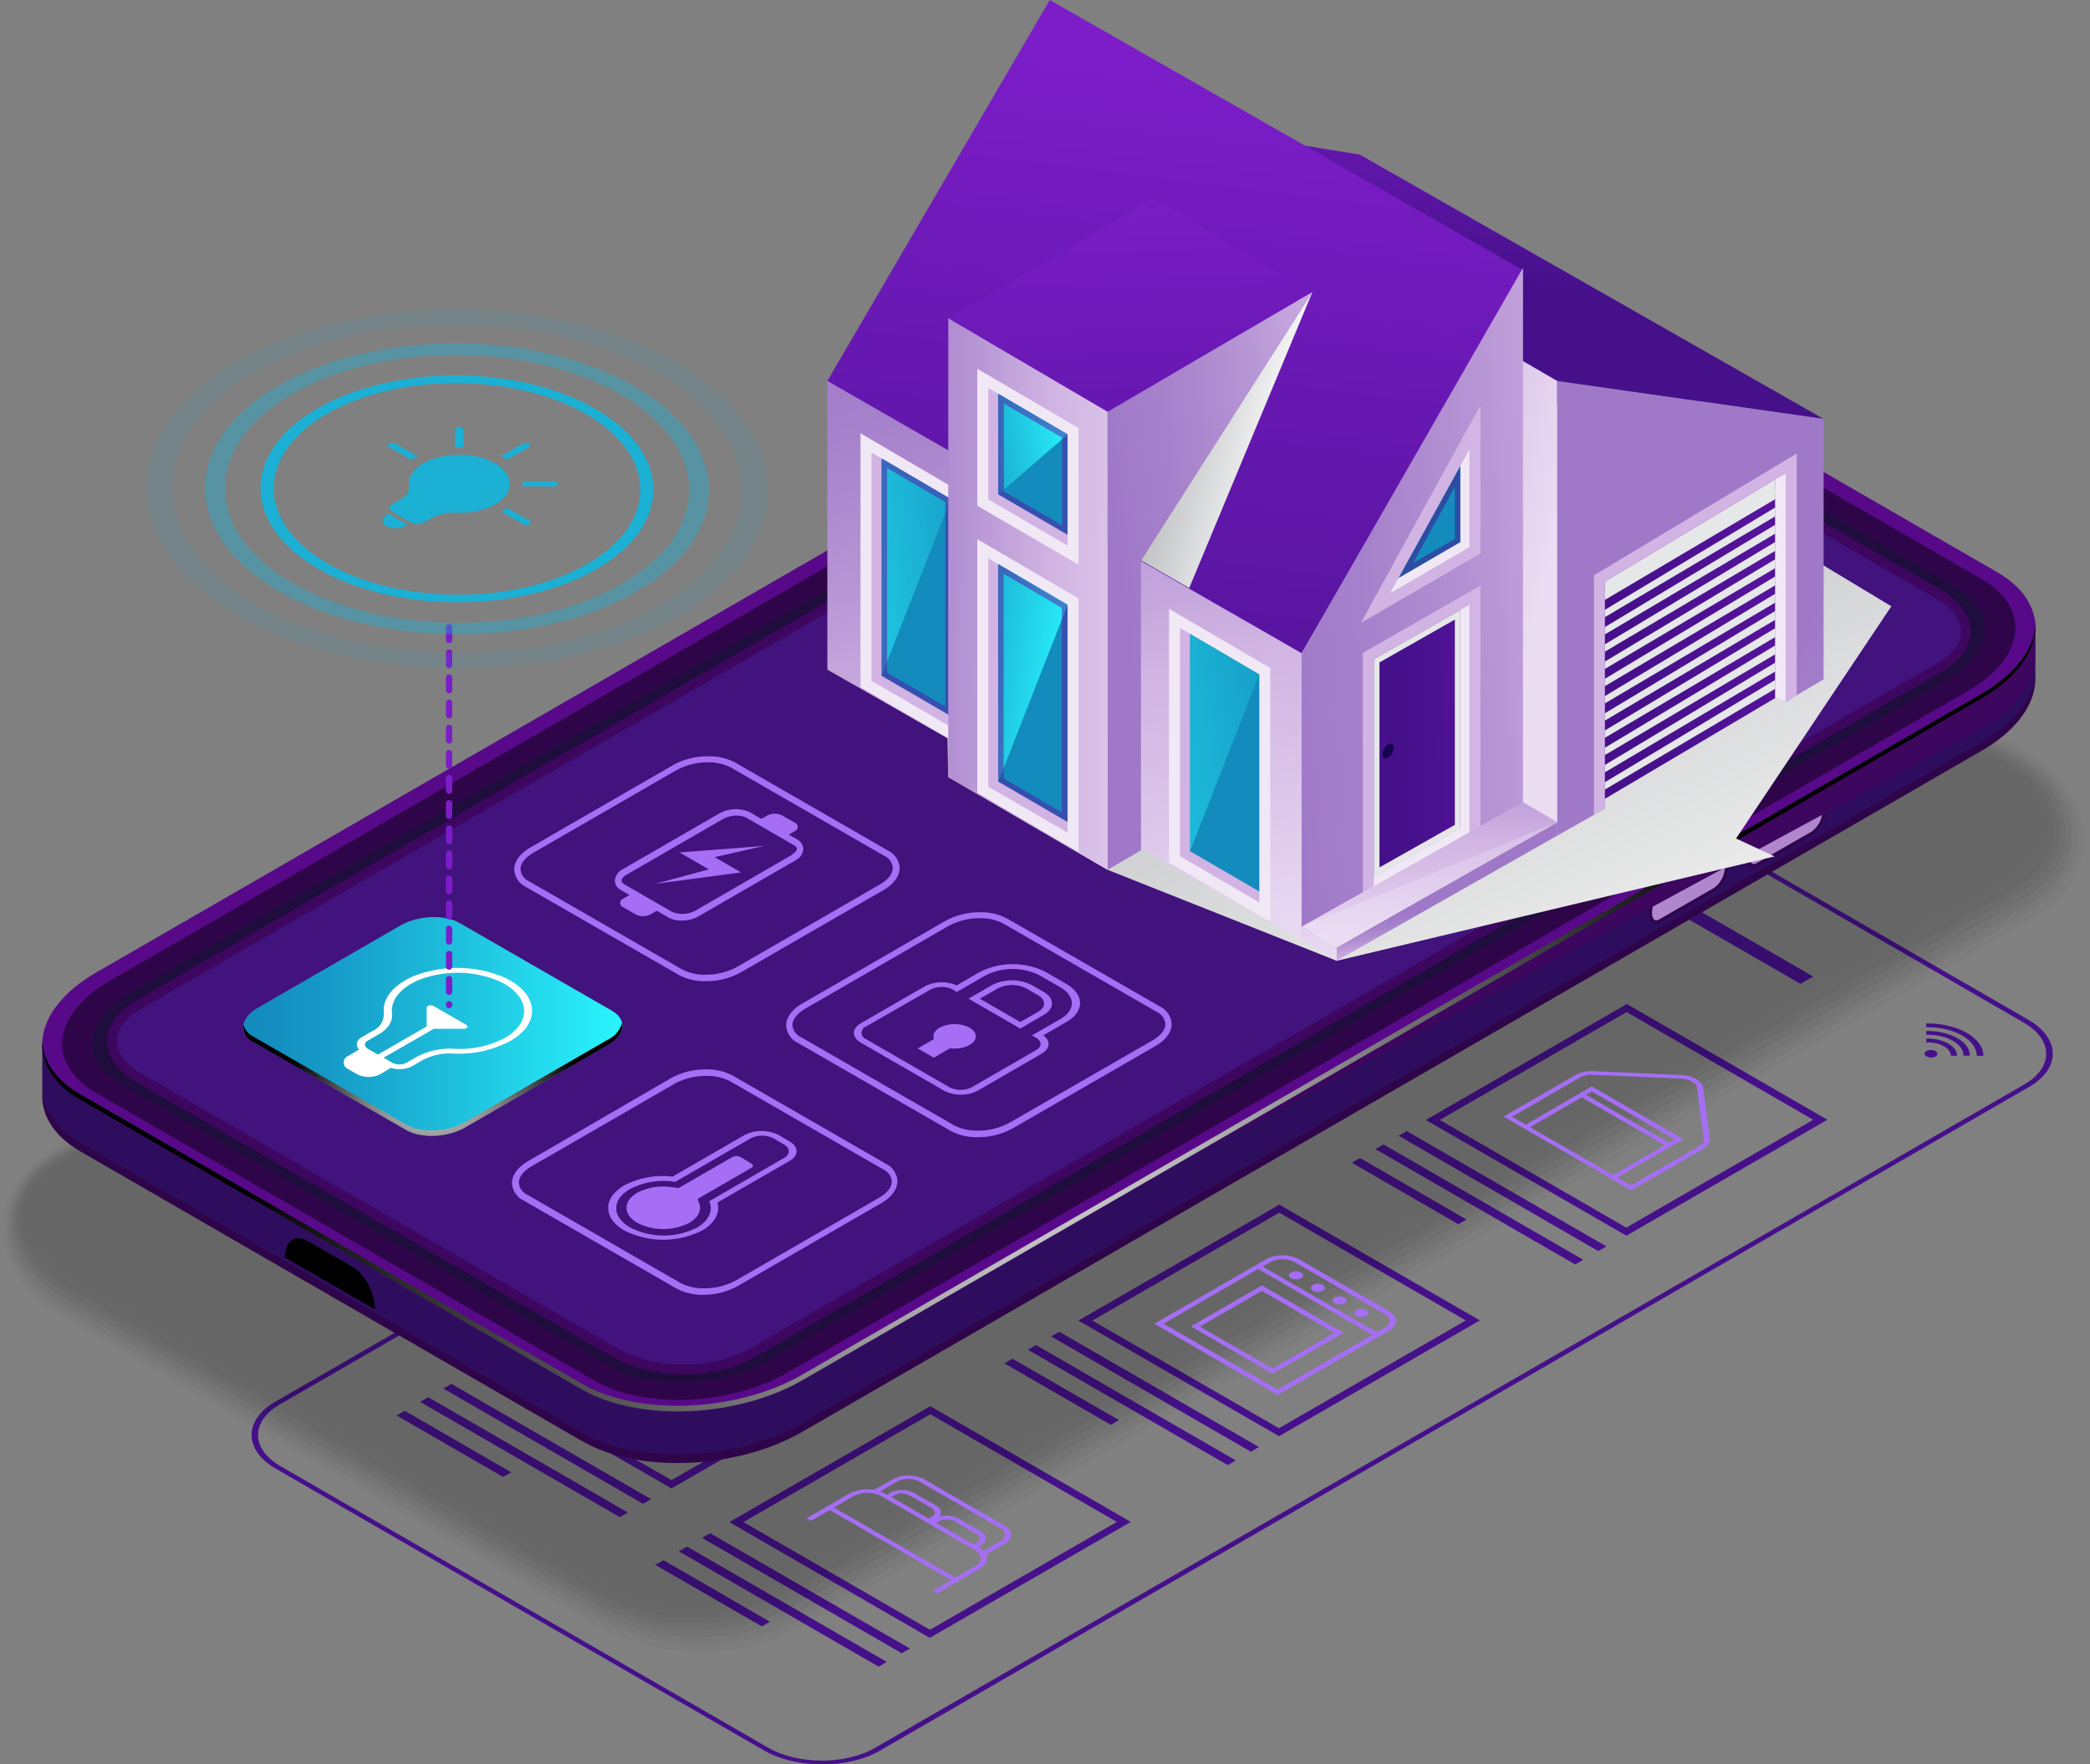 <svg id="Layer_1" data-name="Layer 1" xmlns="http://www.w3.org/2000/svg" xmlns:xlink="http://www.w3.org/1999/xlink" width="587.539" height="496" viewBox="0 0 587.539 496">
  <rect x="0" y="0" width="587.539" height="496" fill="#808080" stroke="none"/>
  <defs>
    <linearGradient id="linear-gradient" x1="21.3" y1="0.5" x2="22.3" y2="0.5" gradientUnits="objectBoundingBox">
      <stop offset="0" stop-color="#2f054a"/>
      <stop offset="1" stop-color="#5824b0"/>
    </linearGradient>
    <linearGradient id="linear-gradient-2" x1="21.431" y1="0.5" x2="22.431" y2="0.5" gradientUnits="objectBoundingBox">
      <stop offset="0.06" stop-color="#2f0d5e"/>
      <stop offset="0.28" stop-color="#2f105f"/>
      <stop offset="0.47" stop-color="#311b61"/>
      <stop offset="0.48" stop-color="#351f65"/>
      <stop offset="0.5" stop-color="#422c73"/>
      <stop offset="0.51" stop-color="#584188"/>
      <stop offset="0.52" stop-color="#765fa7"/>
      <stop offset="0.53" stop-color="#8770b8"/>
      <stop offset="0.54" stop-color="#7e67ae"/>
      <stop offset="0.56" stop-color="#5c468d"/>
      <stop offset="0.59" stop-color="#442e75"/>
      <stop offset="0.61" stop-color="#362066"/>
      <stop offset="0.63" stop-color="#311b61"/>
      <stop offset="0.67" stop-color="#2a1155"/>
      <stop offset="0.75" stop-color="#230446"/>
      <stop offset="0.81" stop-color="#200041"/>
      <stop offset="1" stop-color="#200041"/>
    </linearGradient>
    <linearGradient id="linear-gradient-3" x1="21.3" y1="0.5" x2="22.3" y2="0.5" gradientUnits="objectBoundingBox">
      <stop offset="0" stop-color="#58098a"/>
      <stop offset="1" stop-color="#9e3bdb"/>
    </linearGradient>
    <radialGradient id="radial-gradient" cx="0.433" cy="0.549" r="0.963" gradientTransform="translate(0.303) scale(0.395 1)" gradientUnits="objectBoundingBox">
      <stop offset="0" stop-color="#fff"/>
      <stop offset="1"/>
    </radialGradient>
    <linearGradient id="linear-gradient-4" x1="21.734" y1="0.5" x2="22.734" y2="0.5" gradientUnits="objectBoundingBox">
      <stop offset="0" stop-color="#2f054a"/>
      <stop offset="1" stop-color="#5e1d9a"/>
    </linearGradient>
    <linearGradient id="linear-gradient-5" x1="699.191" y1="-99.499" x2="700.396" y2="-99.499" gradientUnits="objectBoundingBox">
      <stop offset="0" stop-color="#3d065f"/>
      <stop offset="1" stop-color="#5f27bd"/>
    </linearGradient>
    <linearGradient id="linear-gradient-6" x1="699.191" y1="-99.499" x2="700.396" y2="-99.499" xlink:href="#linear-gradient"/>
    <linearGradient id="linear-gradient-7" x1="763.351" y1="-105.239" x2="762.806" y2="-104.023" gradientUnits="objectBoundingBox">
      <stop offset="0.06" stop-color="#9f79b8"/>
      <stop offset="0.26" stop-color="#a17bba"/>
      <stop offset="0.36" stop-color="#a783bf"/>
      <stop offset="0.43" stop-color="#b290c9"/>
      <stop offset="0.49" stop-color="#c1a1d5"/>
      <stop offset="0.51" stop-color="#c4a5d7"/>
      <stop offset="0.52" stop-color="#cdb3dd"/>
      <stop offset="0.53" stop-color="#dbc8e7"/>
      <stop offset="0.55" stop-color="#efe7f4"/>
      <stop offset="0.56" stop-color="#fff"/>
      <stop offset="0.57" stop-color="#ece0f3"/>
      <stop offset="0.58" stop-color="#ddc8ea"/>
      <stop offset="0.59" stop-color="#d4b9e5"/>
      <stop offset="0.6" stop-color="#d1b4e3"/>
      <stop offset="0.66" stop-color="#b395d6"/>
      <stop offset="0.72" stop-color="#9c7dcb"/>
      <stop offset="0.77" stop-color="#8e6ec5"/>
      <stop offset="0.81" stop-color="#8969c3"/>
      <stop offset="1" stop-color="#b086cc"/>
    </linearGradient>
    <linearGradient id="linear-gradient-8" x1="701.827" y1="-100.282" x2="703.031" y2="-100.282" xlink:href="#linear-gradient-5"/>
    <linearGradient id="linear-gradient-9" x1="701.827" y1="-100.282" x2="703.031" y2="-100.282" xlink:href="#linear-gradient"/>
    <linearGradient id="linear-gradient-10" x1="766.549" y1="-105.394" x2="766.004" y2="-104.177" xlink:href="#linear-gradient-7"/>
    <linearGradient id="linear-gradient-11" y1="0.499" x2="1" y2="0.499" gradientUnits="objectBoundingBox">
      <stop offset="0.04" stop-color="#138bbd"/>
      <stop offset="0.23" stop-color="#169ac7"/>
      <stop offset="0.59" stop-color="#1fc3df"/>
      <stop offset="1" stop-color="#2af6ff"/>
    </linearGradient>
    <radialGradient id="radial-gradient-2" cx="0.5" cy="0.499" r="1.237" gradientTransform="translate(0.351) scale(0.298 1)" xlink:href="#radial-gradient"/>
    <linearGradient id="linear-gradient-12" x1="0.984" y1="1.143" x2="0.046" y2="-0.091" gradientUnits="objectBoundingBox">
      <stop offset="0" stop-color="#fff"/>
      <stop offset="1" stop-color="#939598"/>
    </linearGradient>
    <linearGradient id="linear-gradient-13" x1="0.467" y1="0.598" x2="0.697" y2="-0.077" gradientUnits="objectBoundingBox">
      <stop offset="0.1" stop-color="#45108a"/>
      <stop offset="1" stop-color="#7c1dc9"/>
    </linearGradient>
    <linearGradient id="linear-gradient-14" x1="0.649" y1="0.738" x2="1.727" y2="2.156" gradientUnits="objectBoundingBox">
      <stop offset="0" stop-color="#9f79c8"/>
      <stop offset="0.14" stop-color="#a580cb"/>
      <stop offset="0.33" stop-color="#b492d3"/>
      <stop offset="0.55" stop-color="#cdb0e1"/>
      <stop offset="0.58" stop-color="#d1b4e3"/>
      <stop offset="0.76" stop-color="#dbc4e9"/>
      <stop offset="1" stop-color="#ebdef3"/>
    </linearGradient>
    <linearGradient id="linear-gradient-15" x1="0.184" y1="0.389" x2="0.975" y2="0.667" xlink:href="#linear-gradient-14"/>
    <linearGradient id="linear-gradient-16" x1="-0.162" y1="0.676" x2="3.086" y2="-0.186" xlink:href="#linear-gradient-13"/>
    <linearGradient id="linear-gradient-17" x1="0.346" y1="-0.184" x2="0.637" y2="1.113" xlink:href="#linear-gradient-14"/>
    <linearGradient id="linear-gradient-18" x1="0.359" y1="1.544" x2="0.553" y2="0.102" xlink:href="#linear-gradient-13"/>
    <linearGradient id="linear-gradient-19" x1="-0.104" y1="0.619" x2="2.548" y2="0.112" xlink:href="#linear-gradient-14"/>
    <linearGradient id="linear-gradient-20" x1="0.091" y1="0.583" x2="1.983" y2="-0.085" xlink:href="#linear-gradient-14"/>
    <linearGradient id="linear-gradient-21" x1="22.792" y1="1.872" x2="27.695" y2="1.577" xlink:href="#linear-gradient-11"/>
    <linearGradient id="linear-gradient-22" x1="2.113" y1="-0.351" x2="0.008" y2="0.497" xlink:href="#linear-gradient-11"/>
    <linearGradient id="linear-gradient-23" x1="-1.903" y1="0.644" x2="3.009" y2="0.349" xlink:href="#linear-gradient-13"/>
    <linearGradient id="linear-gradient-24" x1="-0.652" y1="0.431" x2="1.587" y2="0.566" xlink:href="#linear-gradient-14"/>
    <linearGradient id="linear-gradient-25" x1="21.104" y1="1.461" x2="26.007" y2="1.166" xlink:href="#linear-gradient-11"/>
    <linearGradient id="linear-gradient-26" x1="-1.29" y1="-0.131" x2="0.999" y2="0.795" xlink:href="#linear-gradient-11"/>
    <linearGradient id="linear-gradient-27" x1="18.336" y1="1.191" x2="23.239" y2="0.896" xlink:href="#linear-gradient-11"/>
    <linearGradient id="linear-gradient-28" x1="2.078" y1="-0.827" x2="-0.424" y2="0.771" xlink:href="#linear-gradient-11"/>
    <linearGradient id="linear-gradient-29" x1="21.104" y1="3.884" x2="26.007" y2="3.343" xlink:href="#linear-gradient-11"/>
    <linearGradient id="linear-gradient-31" x1="-0.943" y1="0.721" x2="1.082" y2="0.247" xlink:href="#linear-gradient-11"/>
    <linearGradient id="linear-gradient-32" x1="-1.321" y1="0.701" x2="2.41" y2="0.29" xlink:href="#linear-gradient-13"/>
    <linearGradient id="linear-gradient-33" x1="-1.898" y1="0.645" x2="3.014" y2="0.349" xlink:href="#linear-gradient-13"/>
    <linearGradient id="linear-gradient-34" x1="-0.001" y1="0.549" x2="3.386" y2="0.22" xlink:href="#linear-gradient-13"/>
    <linearGradient id="linear-gradient-35" x1="27.778" y1="3.391" x2="30.495" y2="2.942" xlink:href="#linear-gradient-11"/>
    <linearGradient id="linear-gradient-36" x1="0.098" y1="0.566" x2="2.818" y2="0.118" xlink:href="#linear-gradient-13"/>
    <linearGradient id="linear-gradient-37" x1="0.629" y1="3.06" x2="0.468" y2="-0.147" xlink:href="#linear-gradient-13"/>
    <linearGradient id="linear-gradient-38" x1="0.527" y1="0.599" x2="0.643" y2="1.01" xlink:href="#linear-gradient-14"/>
    <linearGradient id="linear-gradient-39" x1="-2.745" y1="-14.391" x2="0.745" y2="1.624" xlink:href="#linear-gradient-14"/>
    <linearGradient id="linear-gradient-40" x1="1.264" y1="-2.067" x2="0.35" y2="1.002" xlink:href="#linear-gradient-14"/>
    <linearGradient id="linear-gradient-41" x1="7.461" y1="-2.809" x2="0.289" y2="0.596" gradientUnits="objectBoundingBox">
      <stop offset="0.02" stop-color="#45108a"/>
      <stop offset="0.29" stop-color="#3d065f"/>
      <stop offset="1" stop-color="#12054e"/>
      <stop offset="1" stop-color="#10054d"/>
    </linearGradient>
    <linearGradient id="linear-gradient-42" x1="0.819" y1="0.6" x2="0.227" y2="0.328" gradientUnits="objectBoundingBox">
      <stop offset="0" stop-color="#fff"/>
      <stop offset="1" stop-color="#bcbec0"/>
    </linearGradient>
    <linearGradient id="linear-gradient-43" x1="0.518" y1="-0.936" x2="0.493" y2="1.196" xlink:href="#linear-gradient-14"/>
  </defs>
  <g id="Groupe_1" data-name="Groupe 1" transform="translate(70.727 203.639)">
    <path id="Tracé_1" data-name="Tracé 1" d="M566.837,218.945l-52.531,30.3-52.425-30.283,52.531-30.283,52.425,30.265Zm3.92,0L514.394,186.42,457.89,219l56.363,32.543Z" transform="translate(-200.539 -149.809)" fill="#45108a"/>
    <path id="Tracé_2" data-name="Tracé 2" d="M237.6,190.024,181.47,157.6l2.278-1.324L239.9,188.7Z" transform="translate(68.235 -83.966)" fill="#45108a"/>
    <path id="Tracé_3" data-name="Tracé 3" d="M233.931,192.154,177.78,159.734l2.278-1.324,56.151,32.419Z" transform="translate(65.409 -82.334)" fill="#45108a"/>
    <path id="Tracé_4" data-name="Tracé 4" d="M203.96,179.173l-29.93-17.287,2.278-1.307,29.93,17.269Z" transform="translate(62.538 -80.673)" fill="#45108a"/>
    <path id="Tracé_5" data-name="Tracé 5" d="M608.037,242.725l-52.6,30.336L503.01,242.8l52.531-30.336,52.425,30.265Zm3.92,0L555.594,210.2l-56.5,32.6,56.363,32.525,56.5-32.578Z" transform="translate(-168.99 -131.599)" fill="#45108a"/>
    <path id="Tracé_6" data-name="Tracé 6" d="M278.8,213.8,222.67,181.377l2.278-1.307,56.134,32.419Z" transform="translate(99.784 -65.748)" fill="#45108a"/>
    <path id="Tracé_7" data-name="Tracé 7" d="M275.114,215.926,218.98,183.507l2.278-1.307,56.134,32.419Z" transform="translate(96.959 -64.117)" fill="#45108a"/>
    <path id="Tracé_8" data-name="Tracé 8" d="M245.16,202.971l-29.93-17.287,2.278-1.324,29.93,17.287Z" transform="translate(94.087 -62.463)" fill="#45108a"/>
    <path id="Tracé_9" data-name="Tracé 9" d="M511.517,250.885l-52.531,30.406-52.425-30.265,52.531-30.336,52.425,30.265Zm3.92,0L459.074,218.36l-56.5,32.578,56.345,32.543,56.5-32.6Z" transform="translate(-242.901 -125.351)" fill="#45108a"/>
    <path id="Tracé_10" data-name="Tracé 10" d="M182.284,221.956,126.15,189.537l2.278-1.307,56.134,32.4Z" transform="translate(25.873 -59.499)" fill="#45108a"/>
    <path id="Tracé_11" data-name="Tracé 11" d="M178.594,224.094,122.46,191.674l2.278-1.324,56.134,32.419Z" transform="translate(23.048 -57.876)" fill="#45108a"/>
    <path id="Tracé_12" data-name="Tracé 12" d="M148.64,211.113l-29.93-17.269,2.278-1.324,29.93,17.287Z" transform="translate(20.176 -56.214)" fill="#45108a"/>
    <path id="Tracé_13" data-name="Tracé 13" d="M552.717,274.683,500.168,305l-52.461-30.265L500.239,244.4l52.443,30.283Zm3.92,0L500.274,242.14l-56.5,32.6,56.416,32.49,56.5-32.578Z" transform="translate(-211.352 -107.141)" fill="#45108a"/>
    <path id="Tracé_14" data-name="Tracé 14" d="M223.491,245.736l-56.151-32.4,2.278-1.324,56.151,32.419Z" transform="translate(57.415 -41.29)" fill="#45108a"/>
    <path id="Tracé_15" data-name="Tracé 15" d="M219.794,247.866l-56.134-32.4,2.278-1.324,56.134,32.419Z" transform="translate(54.597 -39.659)" fill="#45108a"/>
    <path id="Tracé_16" data-name="Tracé 16" d="M189.822,234.9,159.91,217.617l2.278-1.307,29.93,17.269Z" transform="translate(51.725 -37.997)" fill="#45108a"/>
    <path id="Tracé_17" data-name="Tracé 17" d="M455.947,282.965,403.5,313.23l-52.514-30.195L403.5,252.7l52.425,30.265Zm3.92,0L403.5,250.44l-56.5,32.6,56.5,32.525,56.5-32.578Z" transform="translate(-285.454 -100.785)" fill="#45108a"/>
    <path id="Tracé_18" data-name="Tracé 18" d="M126.714,254.036l-56.134-32.4,2.278-1.324,56.134,32.419Z" transform="translate(-16.68 -34.934)" fill="#45108a"/>
    <path id="Tracé_19" data-name="Tracé 19" d="M123.024,256.166,66.89,223.747l2.278-1.307L125.3,254.859Z" transform="translate(-19.506 -33.303)" fill="#45108a"/>
    <path id="Tracé_20" data-name="Tracé 20" d="M93.07,243.193,63.14,225.924l2.278-1.324,29.93,17.287Z" transform="translate(-22.377 -31.649)" fill="#45108a"/>
    <path id="Tracé_21" data-name="Tracé 21" d="M497.147,306.755,444.6,337.091l-52.425-30.283L444.7,276.49l52.443,30.265Zm3.92,0L444.7,274.23l-56.5,32.578,56.363,32.543,56.5-32.6Z" transform="translate(-253.905 -82.568)" fill="#45108a"/>
    <path id="Tracé_22" data-name="Tracé 22" d="M167.921,277.834,111.77,245.414l2.278-1.324L170.2,276.509Z" transform="translate(14.862 -16.724)" fill="#45108a"/>
    <path id="Tracé_23" data-name="Tracé 23" d="M164.231,279.964,108.08,247.544l2.3-1.324,56.134,32.419Z" transform="translate(12.036 -15.093)" fill="#45108a"/>
    <path id="Tracé_24" data-name="Tracé 24" d="M134.26,266.983,104.33,249.7l2.3-1.307,29.93,17.287Z" transform="translate(9.164 -13.431)" fill="#45108a"/>
    <path id="Tracé_25" data-name="Tracé 25" d="M510.657,173.721,529.85,184.81a3.143,3.143,0,0,0,2.86,0c.795-.441.777-1.183,0-1.642l-19.194-11.089a3.143,3.143,0,0,0-2.861,0,.865.865,0,0,0,0,1.642Zm17.234,12.219L508.7,174.869a3.2,3.2,0,0,0-2.861,0,.883.883,0,0,0,0,1.66l19.194,11.089a3.2,3.2,0,0,0,2.86,0,.883.883,0,0,0,.035-1.677Zm-4.82,2.79-19.194-11.089a3.143,3.143,0,0,0-2.861,0c-.795.441-.777,1.183,0,1.642l19.194,11.089a3.143,3.143,0,0,0,2.861,0C523.865,189.861,523.865,189.189,523.07,188.73Z" transform="translate(-167.967 -161.054)" fill="#45108a"/>
    <path id="Tracé_26" data-name="Tracé 26" d="M456.1,454.059,318.952,374.918c-9.041-5.209-9.076-13.667-.106-18.858l322.993-186.5c8.97-5.174,23.626-5.156,32.667,0l137.182,79.194c9.041,5.3,9.076,13.685.106,18.858L488.765,454.183C479.8,459.357,465.139,459.357,456.1,454.059ZM673.287,170.3c-8.317-4.785-21.789-4.821-30.018,0L320.117,356.819c-8.246,4.768-8.211,12.555.106,17.357l137.182,79.194c8.3,4.8,21.789,4.821,30.018,0L810.487,266.889c8.246-4.768,8.211-12.537-.106-17.34Z" transform="translate(-312.145 -165.686)" fill="#45108a"/>
    <path id="Tracé_27" data-name="Tracé 27" d="M582.1,218.58c0,.6-.83,1.077-1.766,1.059s-1.854-.477-1.854-1.059.83-1.077,1.854-1.059S582.082,218,582.1,218.58Z" transform="translate(-108.196 -125.994)" fill="#45108a"/>
    <path id="Tracé_28" data-name="Tracé 28" d="M579.06,213.29h-.3v1.059h.3c7.646,0,13.879,3.62,13.914,8.034h1.854C594.793,217.387,587.712,213.29,579.06,213.29Z" transform="translate(-107.982 -129.233)" fill="#45108a"/>
    <path id="Tracé_29" data-name="Tracé 29" d="M579.07,215.7h-.3v1.077h.406c3.531,0,6.463,1.677,6.48,3.743h1.766C587.4,217.872,583.661,215.718,579.07,215.7Z" transform="translate(-107.974 -127.388)" fill="#45108a"/>
    <path id="Tracé_30" data-name="Tracé 30" d="M579.078,214.49h-.318v1.059h.3c5.6,0,10.171,2.649,10.189,5.88h1.766C591.1,217.633,585.7,214.508,579.078,214.49Z" transform="translate(-107.982 -128.314)" fill="#45108a"/>
    <path id="Tracé_31" data-name="Tracé 31" d="M310.662,171.394l-55.392-31.96,3.584-2.084,55.392,31.978Z" transform="translate(124.748 -98.461)" fill="#45108a"/>
  </g>
  <g id="Groupe_2" data-name="Groupe 2" transform="translate(0 115.679)" opacity="0.2">
    <path id="Tracé_32" data-name="Tracé 32" d="M470.65,466.866a50.358,50.358,0,0,0,25.091-6.039l349.5-201.173c9.147-5.3,14.391-13.649,14.391-22.955,0-10.188-6.321-19.671-17.322-26.027L691.546,123.637a61.8,61.8,0,0,0-30.459-7.752A50.253,50.253,0,0,0,636,121.942L286.481,323.133c-9.147,5.3-14.391,13.632-14.391,22.955,0,10.188,6.321,19.671,17.34,26.027L440.19,459.167a61.89,61.89,0,0,0,30.459,7.7Z" transform="translate(-272.09 -115.873)" opacity="0"/>
    <path id="Tracé_33" data-name="Tracé 33" d="M635.865,122.185,286.35,323.358c-8.829,5.068-13.755,13.049-13.72,21.878,0,9.641,6.092,18.664,16.669,24.721l143.962,83.132c.247.124,7.275,4.15,7.54,4.238a60.423,60.423,0,0,0,30.671,6.869,53.89,53.89,0,0,0,24.721-6.6l347.59-200.025c8.829-5.068,13.755-13.049,13.72-21.878,0-9.641-6.092-18.664-16.669-24.721L690.992,124.445a63.691,63.691,0,0,0-11.107-4.926,64.962,64.962,0,0,0-19.07-3.125,49.176,49.176,0,0,0-24.95,5.792Z" transform="translate(-271.677 -115.497)" opacity="0.09"/>
    <path id="Tracé_34" data-name="Tracé 34" d="M635.734,122.465,286.219,323.638c-8.423,4.873-13.137,12.36-13.049,20.818.088,9.111,5.862,17.658,16,23.538l144.651,83.5c.459.283,7.063,4.008,7.61,4.185a58.271,58.271,0,0,0,30.848,5.986c7.822,0,18.788-3.92,24.385-7.169L842.31,255.55c8.44-4.873,13.137-12.449,13.049-20.818,0-9.111-5.862-17.658-15.892-23.538L690.508,125.2a71.446,71.446,0,0,0-10.983-5.015,64.769,64.769,0,0,0-18.876-3.355,48.2,48.2,0,0,0-24.915,5.633Z" transform="translate(-271.264 -115.177)" opacity="0.18"/>
    <path id="Tracé_35" data-name="Tracé 35" d="M635.6,122.675,286.082,323.848c-8.07,4.662-12.5,11.848-12.36,19.759.124,8.582,5.633,16.7,15.327,22.284L434.37,449.8c.689.406,6.886,3.867,7.7,4.114a56.5,56.5,0,0,0,31.042,5.121c6.957,0,19.053-4.856,24.032-7.734L840.866,253.535c8.069-4.662,12.5-11.866,12.36-19.777-.124-8.582-5.633-16.686-15.327-22.284l-148.041-85.48a85.233,85.233,0,0,0-10.877-5.085,64.1,64.1,0,0,0-18.682-3.532,47.022,47.022,0,0,0-24.7,5.3Z" transform="translate(-270.843 -114.786)" opacity="0.27"/>
    <path id="Tracé_36" data-name="Tracé 36" d="M635.474,122.984,285.959,324.157c-7.716,4.45-11.884,11.266-11.707,18.717.177,8.052,5.4,15.7,14.638,21.03L434.9,448.2c.936.53,6.71,3.708,7.787,4.044a54.738,54.738,0,0,0,31.236,4.238c6.074,0,19.317-5.756,23.679-8.281L839.4,251.461c7.7-4.45,11.866-11.248,11.707-18.7-.177-8.052-5.421-15.715-14.656-21.03L689.294,126.763a97.116,97.116,0,0,0-10.736-5.174,64.027,64.027,0,0,0-18.523-3.814,46.016,46.016,0,0,0-24.562,5.209Z" transform="translate(-270.438 -114.495)" opacity="0.36"/>
    <path id="Tracé_37" data-name="Tracé 37" d="M635.41,123.226,285.79,324.522c-7.346,4.255-11.248,10.595-11.036,17.658.212,7.522,5.191,14.709,13.967,19.794l146.7,84.757a79.488,79.488,0,0,0,7.84,3.973,53.1,53.1,0,0,0,31.466,3.214c5.3,0,19.582-6.692,23.308-8.829L837.96,249.442c7.346-4.238,11.266-10.595,11.036-17.658-.212-7.5-5.191-14.709-13.967-19.776L688.771,127.569a114.419,114.419,0,0,0-10.595-5.3,63.375,63.375,0,0,0-18.328-4.044,45.31,45.31,0,0,0-24.438,5Z" transform="translate(-270.057 -114.172)" opacity="0.45"/>
    <path id="Tracé_38" data-name="Tracé 38" d="M635.2,123.47l-349.5,201.173c-7.063,4.044-10.595,10.082-10.383,16.616.265,7.063,4.979,13.72,13.314,18.54l147.37,85.074a70.276,70.276,0,0,0,7.928,3.9,51.4,51.4,0,0,0,31.625,2.49c4.344,0,19.865-7.61,22.955-9.411l337.967-194.5c7.063-4.044,10.594-10.082,10.365-16.6-.265-7.063-4.962-13.72-13.314-18.54l-145.34-83.927c-1.572-.9-8.723-4.662-10.506-5.3a63.568,63.568,0,0,0-18.152-4.273C650.442,118.138,641.684,119.745,635.2,123.47Z" transform="translate(-269.62 -113.781)" opacity="0.55"/>
    <path id="Tracé_39" data-name="Tracé 39" d="M635.077,123.747,285.58,324.938c-6.639,3.814-10.012,9.464-9.712,15.539.3,6.445,4.75,12.731,12.643,17.287l148.041,85.48a58.714,58.714,0,0,0,8.017,3.832c10.224,4.008,22.549,4.679,31.784,1.625,3.531,0,20.13-8.529,22.619-9.959l336.042-193.4c6.639-3.832,10.012-9.482,9.712-15.556-.3-6.445-4.75-12.731-12.643-17.287L687.626,129.1c-1.254-.724-8.97-4.856-10.383-5.421a62.913,62.913,0,0,0-17.958-4.5C650.262,118.52,641.486,120.056,635.077,123.747Z" transform="translate(-269.211 -113.457)" opacity="0.64"/>
    <path id="Tracé_40" data-name="Tracé 40" d="M634.948,124.029l-349.5,201.208c-6.268,3.62-9.376,8.829-9.041,14.479.353,5.915,4.52,11.742,11.972,16.051l148.73,85.869a55.313,55.313,0,0,0,8.1,3.673c10.471,3.849,22.955,4.22,32.031.742,2.613,0,20.395-9.447,22.266-10.595L833.6,243.147c6.268-3.62,9.376-8.829,9.023-14.479-.335-5.933-4.5-11.742-11.972-16.051L687.127,129.874c-.936-.53-9.217-5.05-10.277-5.474a61.8,61.8,0,0,0-17.781-4.75C650.046,118.908,641.217,120.409,634.948,124.029Z" transform="translate(-268.8 -113.121)" opacity="0.73"/>
    <path id="Tracé_41" data-name="Tracé 41" d="M634.822,124.3,285.307,325.472c-5.9,3.408-8.741,8.281-8.352,13.437s4.291,10.736,11.3,14.8l149.489,86.257a49.6,49.6,0,0,0,8.158,3.708c10.683,3.708,23.432,3.779,32.225-.141,1.766,0,20.659-10.365,21.9-11.071l332.087-191.2c5.9-3.408,8.741-8.281,8.352-13.437s-4.291-10.753-11.3-14.8L686.506,130.674c-.618-.371-9.429-5.3-10.135-5.562a61.8,61.8,0,0,0-17.658-4.979C649.9,119.3,641.09,120.662,634.822,124.3Z" transform="translate(-268.391 -112.791)" opacity="0.82"/>
    <path id="Tracé_42" data-name="Tracé 42" d="M634.7,124.58,285.181,325.753c-5.544,3.2-8.1,7.7-7.681,12.36s4.061,9.765,10.595,13.543l150.09,86.664a44.554,44.554,0,0,0,8.246,3.637c10.912,3.532,23.873,3.337,32.4-1.006.883,0,20.942-11.283,21.56-11.636l330.2-190.084c5.545-3.214,8.122-7.7,7.7-12.36s-4.061-9.747-10.595-13.543L685.955,131.467c-.318-.177-9.676-5.492-10.029-5.633a61.8,61.8,0,0,0-17.428-5.3C649.722,119.76,640.893,121,634.7,124.58Z" transform="translate(-267.982 -112.471)" opacity="0.91"/>
    <path id="Tracé_43" data-name="Tracé 43" d="M479.673,438.428,829.188,237.237c10.489-6.057,9.164-16.633-2.949-23.626L675.479,126.524c-12.113-7.063-30.424-7.752-40.913-1.766l-349.5,201.3c-10.489,6.057-9.164,16.633,2.949,23.626L438.69,436.715C450.856,443.725,469.185,444.484,479.673,438.428Z" transform="translate(-267.57 -112.173)"/>
  </g>
  <path id="Tracé_44" data-name="Tracé 44" d="M430.488,417.384,289.545,336c-15.892-9.182-13.914-25.215,4.45-35.81L625.41,108.8c18.364-10.595,46.139-11.742,62.031-2.56l140.943,81.366c15.892,9.182,13.914,25.215-4.45,35.81L492.519,414.806C474.155,425.4,446.38,426.636,430.488,417.384Z" transform="translate(-266.943 -12.318)" fill="url(#linear-gradient)"/>
  <path id="Tracé_45" data-name="Tracé 45" d="M430.489,416,289.546,334.611c-7.063-4.1-10.595-9.57-10.736-15.309v-12.06c.583-6.657,5.7-2.984,15.133-8.44L625.411,107.464c18.364-10.595,46.139-11.76,62.031-2.578l140.943,81.366c7.063,4.114,10.594-3.108,10.736,2.631v14.126c-.565,6.657-5.686,13.561-15.133,19.017L492.52,413.417C474.156,424.012,446.381,425.177,430.489,416Z" transform="translate(-266.944 -13.349)" fill="url(#linear-gradient-2)"/>
  <path id="Tracé_46" data-name="Tracé 46" d="M430.488,409.155,289.545,327.771c-15.892-9.182-13.914-25.215,4.45-35.81L625.41,100.624c18.364-10.595,46.139-11.76,62.031-2.578L828.385,179.43c15.892,9.164,13.914,25.2-4.45,35.81L492.519,406.577C474.155,417.172,446.38,418.337,430.488,409.155Z" transform="translate(-266.943 -18.587)" fill="url(#linear-gradient-3)"/>
  <path id="Tracé_47" data-name="Tracé 47" d="M289.547,281.8,430.49,363.169c15.892,9.182,43.667,8.034,62.031-2.578L823.937,169.253c9.659-5.58,14.8-12.66,15.168-19.423.388,7.257-4.75,15.027-15.168,21.048L492.521,362.18c-18.364,10.595-46.139,11.76-62.031,2.578L289.547,283.374c-7.54-4.344-11.036-10.224-10.718-16.351C279.146,272.568,282.678,277.83,289.547,281.8Z" transform="translate(-266.945 25.81)" fill="url(#radial-gradient)"/>
  <path id="Tracé_48" data-name="Tracé 48" d="M295.291,292.969,627.113,101.331c16.086-9.288,40.436-10.294,54.385-2.243l140.184,80.942c13.95,8.052,12.2,22.107-3.9,31.4L485.958,403.046c-16.086,9.305-40.436,10.312-54.368,2.26l-140.2-80.942C277.457,316.312,279.2,302.257,295.291,292.969Z" transform="translate(-264.514 -17.21)" fill="url(#linear-gradient-4)"/>
  <path id="Tracé_49" data-name="Tracé 49" d="M297.994,293.6l330.2-190.7c13.473-7.787,33.85-8.635,45.521-1.889l137.2,79.212c11.672,6.745,10.206,18.505-3.267,26.275l-330.2,190.7c-13.473,7.787-33.85,8.617-45.5,1.889L294.727,319.906C283.055,313.125,284.521,301.365,297.994,293.6Z" transform="translate(-260.789 -15.065)" fill="#1f0d3d"/>
  <path id="Tracé_50" data-name="Tracé 50" d="M670.733,102.57c-11-6.357-28.764-6.374-39.694,0L297.31,295.3c-10.93,6.3-10.877,16.563.124,22.955l134.021,77.376c11,6.339,28.764,6.374,39.694,0L804.878,202.866c10.93-6.3,10.877-16.563-.124-22.955Z" transform="translate(-259.028 -14.035)" fill="#3d065f"/>
  <path id="Tracé_51" data-name="Tracé 51" d="M450.156,396.4a37.505,37.505,0,0,0,18.364-4.344l333.817-192.68c4.4-2.525,6.8-5.739,6.8-9.041s-2.454-6.586-6.922-9.164L668.192,103.779a37.964,37.964,0,0,0-18.611-4.414,37.311,37.311,0,0,0-18.364,4.344L297.488,296.441c-4.379,2.525-6.8,5.739-6.8,9.041s2.454,6.586,6.922,9.164l134.021,77.393a37.964,37.964,0,0,0,18.523,4.361Z" transform="translate(-257.847 -12.842)" fill="#42127d"/>
  <path id="Tracé_52" data-name="Tracé 52" d="M553.612,196.213l15.362-8.829a8.317,8.317,0,0,0,3.531-6.639h0c0-2.543-1.554-3.726-3.531-2.613l-15.362,8.829a8.352,8.352,0,0,0-3.532,6.639h0C550.151,196.142,551.7,197.308,553.612,196.213Z" transform="translate(-59.216 47.162)" fill="url(#linear-gradient-5)"/>
  <path id="Tracé_53" data-name="Tracé 53" d="M553.612,196.213l15.362-8.829a8.317,8.317,0,0,0,3.531-6.639h0c0-2.543-1.554-3.726-3.531-2.613l-15.362,8.829a8.352,8.352,0,0,0-3.532,6.639h0C550.151,196.142,551.7,197.308,553.612,196.213Z" transform="translate(-59.216 47.162)" fill="url(#linear-gradient-6)"/>
  <path id="Tracé_54" data-name="Tracé 54" d="M551.813,195.338a1.977,1.977,0,0,0,.936-.3l15.362-8.829a7.487,7.487,0,0,0,3.019-5.862c0-.971-.318-2.137-1.2-2.137a1.925,1.925,0,0,0-.918.3l-15.362,8.829a7.4,7.4,0,0,0-3.02,5.845C550.63,194.19,550.948,195.338,551.813,195.338Z" transform="translate(-58.795 47.542)" fill="url(#linear-gradient-7)"/>
  <path id="Tracé_55" data-name="Tracé 55" d="M538.082,205.174l15.362-8.829a8.317,8.317,0,0,0,3.531-6.639h0c0-2.56-1.554-3.726-3.531-2.613l-15.362,8.829a8.316,8.316,0,0,0-3.532,6.639h0C534.6,205.1,536.157,206.287,538.082,205.174Z" transform="translate(-71.108 54.022)" fill="url(#linear-gradient-8)"/>
  <path id="Tracé_56" data-name="Tracé 56" d="M538.082,205.174l15.362-8.829a8.317,8.317,0,0,0,3.531-6.639h0c0-2.56-1.554-3.726-3.531-2.613l-15.362,8.829a8.316,8.316,0,0,0-3.532,6.639h0C534.6,205.1,536.157,206.287,538.082,205.174Z" transform="translate(-71.108 54.022)" fill="url(#linear-gradient-9)"/>
  <path id="Tracé_57" data-name="Tracé 57" d="M536.283,204.308a1.925,1.925,0,0,0,.918-.3l15.362-8.829a7.469,7.469,0,0,0,3.02-5.862c0-.989-.3-2.137-1.183-2.137a1.925,1.925,0,0,0-.918.3l-15.362,8.829a7.47,7.47,0,0,0-3.02,5.862C535.1,203.142,535.4,204.308,536.283,204.308Z" transform="translate(-70.687 54.411)" fill="url(#linear-gradient-10)"/>
  <path id="Tracé_58" data-name="Tracé 58" d="M460.72,302.194,684.636,172.357C694.083,166.9,699.2,160,699.769,153.34V161.8c-.565,6.657-5.686,13.543-15.133,19Z" transform="translate(-127.645 23.995)" fill="#3d065f"/>
  <path id="Tracé_59" data-name="Tracé 59" d="M356.614,256.186,313.67,231.465c-4.238-2.454-3.708-6.745,1.2-9.57l40.189-23.2c4.891-2.825,12.36-3.125,16.545-.689l42.926,24.721c4.255,2.454,3.708,6.728-1.183,9.553l-40.189,23.2C368.268,258.34,360.852,258.64,356.614,256.186Z" transform="translate(-242.44 61.439)" fill="url(#linear-gradient-11)"/>
  <path id="Tracé_60" data-name="Tracé 60" d="M413.324,217.9l-40.189,23.2c-4.891,2.825-12.36,3.125-16.545.689l-42.943-24.721a5.3,5.3,0,0,1-2.772-3.337,4.679,4.679,0,0,0,2.772,4.856l42.943,24.721c4.238,2.454,11.654,2.154,16.545-.689l40.189-23.2c3.072-1.766,4.414-4.114,3.955-6.215a7.328,7.328,0,0,1-3.955,4.7Z" transform="translate(-242.417 74.336)" fill="url(#radial-gradient-2)"/>
  <path id="Tracé_61" data-name="Tracé 61" d="M317.531,252.958l25.233,14.55h0c0-4.609-2.808-9.959-6.268-11.954l-12.784-7.328c-3.531-2-6.251.124-6.251,4.732Z" transform="translate(-237.347 100.583)"/>
  <path id="Tracé_62" data-name="Tracé 62" d="M433.384,239.429l-23.379-13.49c-2.631-1.519-2.631-3.973,0-5.474l18.011-10.4a10.6,10.6,0,0,1,8.917-.247l6.5-3.761a20.518,20.518,0,0,1,18.505,0l5.845,3.373c5.1,2.966,5.138,7.752,0,10.683l-6.5,3.761c2.137,1.519,1.978,3.743-.441,5.138l-17.993,10.418a10.453,10.453,0,0,1-9.464,0ZM435.856,211a7.063,7.063,0,0,0-6.286,0l-18.064,10.347a1.907,1.907,0,0,0,0,3.62l23.4,13.49a6.887,6.887,0,0,0,6.268,0l18.011-10.4c1.766-.989,1.766-2.613,0-3.532l-1.095-.636,8.07-4.644c4.2-2.437,4.185-6.392,0-8.829l-5.845-3.373a16.951,16.951,0,0,0-15.309,0l-8.07,4.644Zm18.964,10.965-14.568-8.4,6.6-3.814a12.361,12.361,0,0,1,11.213,0l3.32,1.907c3.108,1.766,3.125,4.7,0,6.48Zm-11.372-8.4,11.372,6.569,5.015-2.9c2.207-1.271,2.19-3.355,0-4.644l-3.32-1.907a8.829,8.829,0,0,0-8.017,0Z" transform="translate(-167.991 67.178)" fill="#a56ef4"/>
  <path id="Tracé_63" data-name="Tracé 63" d="M422.71,222.847l-4.52-2.613,4.573-2.631c-.441-1.148.141-2.366,1.589-3.2a9.306,9.306,0,0,1,8.423,0c2.348,1.342,2.348,3.531,0,4.873a9.305,9.305,0,0,1-5.527.918Z" transform="translate(-160.212 74.489)" fill="#a56ef4"/>
  <path id="Tracé_64" data-name="Tracé 64" d="M371.768,207.043a33.92,33.92,0,0,0-25.48-.212c-5.633,2.472-8.688,6.357-8.193,10.418a5.121,5.121,0,0,1-3.055,4.856l-3.055,1.766c-1.625.936-1.889,2.348-.865,3.532l-2.984,1.766a2,2,0,0,0,0,3.761l2.419,1.395a7.222,7.222,0,0,0,6.533,0l2.984-1.766a8.1,8.1,0,0,0,6.021-.494l3.037-1.766a16.369,16.369,0,0,1,8.6-1.766A30.654,30.654,0,0,0,373.622,225C382.4,220.022,381.762,211.6,371.768,207.043Zm-13.9,20.147a19.953,19.953,0,0,0-10.33,2.154l-3.055,1.766a4.485,4.485,0,0,1-4.026,0l-2.437-1.413,14.126-8.123H360.5a1.307,1.307,0,0,0,1.042-.406c.177-.247,0-.53-.247-.706l-9.235-5.3a1.766,1.766,0,0,0-1.236-.141c-.424.106-.689.335-.689.6v5.3l-13.7,7.893-2.808-1.607c-1.112-.653-1.13-1.766,0-2.331l3.055-1.766c2.631-1.519,3.973-3.655,3.708-5.88-.441-3.62,2.3-7.063,7.31-9.288a30.124,30.124,0,0,1,22.69.194,16.189,16.189,0,0,1,1.66.848c7.275,4.2,7.31,11.018,0,15.186a27.317,27.317,0,0,1-14.179,3.019Z" transform="translate(-230.189 67.638)" fill="#fff"/>
  <path id="Tracé_65" data-name="Tracé 65" d="M419.883,233.335,416.9,231.57a10.736,10.736,0,0,0-9.676,0L387,243.241a23.378,23.378,0,0,0-13.579,2.472c-6.021,3.531-6,9.164,0,12.661a24.3,24.3,0,0,0,21.931,0c3.532-2.066,5.138-4.962,4.273-7.84l20.218-11.672C422.567,237.379,422.549,234.872,419.883,233.335ZM418.329,238l-21.013,12.166.124.336c.953,2.56-.371,5.191-3.532,7.063a20.836,20.836,0,0,1-18.788,0c-5.209-3-5.3-7.875,0-10.859a20.218,20.218,0,0,1,12.148-2.048h.6l21.048-12.148a7.222,7.222,0,0,1,6.533,0l2.984,1.766C420.112,235.278,420.13,236.973,418.329,238Z" transform="translate(-197.944 87.521)" fill="#a56ef4"/>
  <path id="Tracé_66" data-name="Tracé 66" d="M406.9,236.472l-2.984-1.766a2.578,2.578,0,0,0-2.384,0l-15.062,8.688-2.137-.265a15.68,15.68,0,0,0-9.482,1.589c-4.026,2.331-4.008,6.127,0,8.458a16.192,16.192,0,0,0,14.638,0c2.472-1.43,3.531-3.532,2.772-5.474l-.459-1.236,15.044-8.705C407.548,237.479,407.548,236.861,406.9,236.472Z" transform="translate(-195.71 90.582)" fill="#a56ef4"/>
  <path id="Tracé_67" data-name="Tracé 67" d="M421.222,187.691l-2.348-1.36,1.66-.971a1.271,1.271,0,0,0,0-2.4L417,180.946a4.644,4.644,0,0,0-4.15,0l-1.678.971-3.284-1.907a9.57,9.57,0,0,0-8.44.318l-27.157,15.68a3.991,3.991,0,0,0-2.313,3.267,3.107,3.107,0,0,0,1.766,2.684l2.349,1.36-1.766,1.042a1.271,1.271,0,0,0,0,2.4l3.532,2.013a4.609,4.609,0,0,0,4.132,0l1.766-1.042,3.284,1.907a7.54,7.54,0,0,0,3.726.865,9.624,9.624,0,0,0,4.715-1.183l27.157-15.68a3.991,3.991,0,0,0,2.313-3.267,3.125,3.125,0,0,0-1.731-2.684Zm-1.466,4.344L392.6,207.714a7.716,7.716,0,0,1-6.6.3l-13.279-7.663c-.318-.177-.848-.565-.848-1.077s.512-1.165,1.377-1.66l27.157-15.68a7.8,7.8,0,0,1,3.8-.936,5.738,5.738,0,0,1,2.808.618l13.279,7.681c.318.177.848.565.848,1.077s-.583,1.059-1.448,1.572Z" transform="translate(-197.13 48.285)" fill="#a56ef4"/>
  <path id="Tracé_68" data-name="Tracé 68" d="M111.143,136.506l8.228,4.75-15.062,4.079,24.156-3.214-7.434-4.291,13.879-3.161Z" transform="translate(79.876 103.125)" fill="#a56ef4"/>
  <path id="Tracé_69" data-name="Tracé 69" d="M407.833,233.994a15.468,15.468,0,0,1-7.628-1.766l-42.943-24.721a5.774,5.774,0,0,1-3.3-4.909c0-2.278,1.642-4.52,4.5-6.18l40.189-23.2a20.2,20.2,0,0,1,9.8-2.454,15.521,15.521,0,0,1,7.628,1.766l42.926,24.721a5.792,5.792,0,0,1,3.3,4.926c0,2.26-1.624,4.52-4.485,6.163L417.6,231.54a20.059,20.059,0,0,1-9.765,2.454Zm.618-61.537a18.293,18.293,0,0,0-8.917,2.225l-40.206,23.2c-2.3,1.324-3.62,3.019-3.62,4.644a4.149,4.149,0,0,0,2.419,3.39l42.943,24.721a13.755,13.755,0,0,0,6.745,1.536,18.382,18.382,0,0,0,8.829-2.225l40.189-23.2c2.3-1.324,3.531-3,3.531-4.626a4.044,4.044,0,0,0-2.419-3.39L415.02,174.012a13.809,13.809,0,0,0-6.569-1.554Z" transform="translate(-209.397 41.835)" fill="#a56ef4"/>
  <path id="Tracé_70" data-name="Tracé 70" d="M451.123,258.825a15.468,15.468,0,0,1-7.628-1.766L400.57,232.338a5.756,5.756,0,0,1-3.32-4.909c0-2.278,1.642-4.52,4.5-6.163l40.189-23.2a20.023,20.023,0,0,1,9.8-2.472,15.468,15.468,0,0,1,7.628,1.766L502.3,222.079a5.809,5.809,0,0,1,3.32,4.926c0,2.278-1.642,4.52-4.5,6.163l-40.189,23.184a20.077,20.077,0,0,1-9.8,2.472Zm.618-61.554a18.293,18.293,0,0,0-8.917,2.225l-40.189,23.2c-2.3,1.324-3.62,3.019-3.62,4.644a4.114,4.114,0,0,0,2.437,3.39l42.926,24.721a13.809,13.809,0,0,0,6.745,1.536,18.329,18.329,0,0,0,8.917-2.225l40.189-23.132c2.3-1.324,3.62-3.019,3.62-4.644a4.114,4.114,0,0,0-2.437-3.39l-42.926-24.721A13.809,13.809,0,0,0,451.741,197.27Z" transform="translate(-176.247 60.849)" fill="#a56ef4"/>
  <path id="Tracé_71" data-name="Tracé 71" d="M407.473,283.985a15.663,15.663,0,0,1-7.628-1.766L356.92,257.5a5.792,5.792,0,0,1-3.32-4.909c0-2.278,1.642-4.52,4.5-6.18l40.189-23.343a20.2,20.2,0,0,1,9.8-2.454,15.662,15.662,0,0,1,7.628,1.766L458.645,247.1a5.809,5.809,0,0,1,3.32,4.909c0,2.278-1.642,4.538-4.5,6.18l-40.189,23.2A20.2,20.2,0,0,1,407.473,283.985Zm.618-61.537a18.293,18.293,0,0,0-8.829,2.225l-40.189,23.2c-2.3,1.324-3.531,3.019-3.531,4.644a4.044,4.044,0,0,0,2.437,3.373L400.9,280.613a13.808,13.808,0,0,0,6.745,1.536,18.328,18.328,0,0,0,8.917-2.225l40.189-23.2c2.3-1.324,3.62-3.019,3.62-4.644a4.114,4.114,0,0,0-2.437-3.373l-42.926-24.721A13.808,13.808,0,0,0,408.091,222.449Z" transform="translate(-209.673 80.009)" fill="#a56ef4"/>
  <path id="Tracé_72" data-name="Tracé 72" d="M343.973,257.663a.883.883,0,0,1-.883-.883v-.212a.9.9,0,0,1,.883-.883.883.883,0,0,1,.883.883v.212A.883.883,0,0,1,343.973,257.663Zm0-3.743a.883.883,0,0,1-.883-.883v-3.532a.9.9,0,0,1,.883-.883.883.883,0,0,1,.883.883v3.532A.883.883,0,0,1,343.973,253.92Zm0-7.063a.883.883,0,0,1-.883-.883v-3.532a.9.9,0,0,1,.883-.883.883.883,0,0,1,.883.883v3.532A.883.883,0,0,1,343.973,246.857Zm0-7.063a.883.883,0,0,1-.883-.883v-3.532a.9.9,0,0,1,.883-.883.883.883,0,0,1,.883.883v3.532A.883.883,0,0,1,343.973,239.794Zm0-7.063a.883.883,0,0,1-.883-.883v-3.532a.9.9,0,0,1,.883-.883.883.883,0,0,1,.883.883v3.532A.883.883,0,0,1,343.973,232.731Zm0-7.063a.883.883,0,0,1-.883-.883v-3.532a.9.9,0,0,1,.883-.883.883.883,0,0,1,.883.883v3.532A.883.883,0,0,1,343.973,225.668Zm0-7.063a.883.883,0,0,1-.883-.883V214.19a.9.9,0,0,1,.883-.883.883.883,0,0,1,.883.883v3.532A.883.883,0,0,1,343.973,218.6Zm0-7.063a.883.883,0,0,1-.883-.883v-3.532a.9.9,0,0,1,.883-.883.883.883,0,0,1,.883.883v3.532A.883.883,0,0,1,343.973,211.542Zm0-7.063a.883.883,0,0,1-.883-.883v-3.532a.9.9,0,0,1,.883-.883.883.883,0,0,1,.883.883V203.6A.883.883,0,0,1,343.973,204.479Zm0-7.063a.883.883,0,0,1-.883-.883V193a.9.9,0,0,1,.883-.883.883.883,0,0,1,.883.883v3.532A.883.883,0,0,1,343.973,197.416Zm0-7.063a.883.883,0,0,1-.883-.883v-3.532a.9.9,0,0,1,.883-.883.883.883,0,0,1,.883.883v3.532A.883.883,0,0,1,343.973,190.352Zm0-7.063a.883.883,0,0,1-.883-.883v-3.532a.9.9,0,0,1,.883-.883.883.883,0,0,1,.883.883v3.532A.883.883,0,0,1,343.973,183.289Zm0-7.063a.883.883,0,0,1-.883-.883v-3.532a.9.9,0,0,1,.883-.883.883.883,0,0,1,.883.883v3.532A.883.883,0,0,1,343.973,176.226Zm0-7.063a.883.883,0,0,1-.883-.883v-3.532a.9.9,0,0,1,.883-.883.883.883,0,0,1,.883.883v3.532A.883.883,0,0,1,343.973,169.163Zm0-7.063a.883.883,0,0,1-.883-.883v-3.532a.9.9,0,0,1,.883-.883.883.883,0,0,1,.883.883v3.532A.883.883,0,0,1,343.973,162.1Zm0-7.063a.883.883,0,0,1-.883-.883v-3.532a.9.9,0,0,1,.883-.883.883.883,0,0,1,.883.883v3.532A.883.883,0,0,1,343.973,155.037Z" transform="translate(-217.721 25.741)" fill="#7c1dc9"/>
  <path id="Tracé_73" data-name="Tracé 73" d="M131.72,149.294l33.744,19.317.247,10.948,44.8,26.063,64.4,25.568L398,201.843l-10.824-5.032,43.65-65.28L296.8,50.8Z" transform="translate(100.866 38.901)" fill="url(#linear-gradient-12)"/>
  <path id="Tracé_74" data-name="Tracé 74" d="M174.11,17.71l130.3,75.8,74.921,10.7-130.384-74.3Z" transform="translate(133.327 13.562)" fill="url(#linear-gradient-13)"/>
  <path id="Tracé_75" data-name="Tracé 75" d="M247.88,60.64V188.516l13.455-7.61.018-2.808,47.887-28.34,2.913,1.077,10.683-6.321V71.34Z" transform="translate(189.817 46.436)" fill="url(#linear-gradient-14)"/>
  <path id="Tracé_76" data-name="Tracé 76" d="M304.405,93.514V221.39l-130.3-75.857V17.71Z" transform="translate(133.327 13.562)" fill="url(#linear-gradient-15)"/>
  <path id="Tracé_77" data-name="Tracé 77" d="M253.76,106.456,310.776,72.2v67.929l-3.125,1.854-2.913-1.077-47.887,28.34-.018,2.808-3.072,1.819Z" transform="translate(194.319 55.288)" fill="#d1b4e3"/>
  <path id="Tracé_78" data-name="Tracé 78" d="M303.4,137.766V76.3L255.51,105.064v61.042Z" transform="translate(195.659 58.428)" fill="url(#linear-gradient-16)"/>
  <path id="Tracé_79" data-name="Tracé 79" d="M303.4,80.979V76.3L255.51,105.064v4.255Z" transform="translate(195.659 58.428)" fill="#e6e7e8"/>
  <path id="Tracé_80" data-name="Tracé 80" d="M303.4,80.54V78.05L255.51,106.814v2.066Z" transform="translate(195.659 59.768)" fill="#e6e7e8"/>
  <path id="Tracé_81" data-name="Tracé 81" d="M303.4,83.28V80.79L255.51,109.554v2.066Z" transform="translate(195.659 61.866)" fill="#e6e7e8"/>
  <path id="Tracé_82" data-name="Tracé 82" d="M303.4,86.03V83.54L255.51,112.3v2.066Z" transform="translate(195.659 63.972)" fill="#e6e7e8"/>
  <path id="Tracé_83" data-name="Tracé 83" d="M303.4,88.77V86.28L255.51,115.044v2.066Z" transform="translate(195.659 66.07)" fill="#e6e7e8"/>
  <path id="Tracé_84" data-name="Tracé 84" d="M303.4,91.52V89.03L255.51,117.794v2.066Z" transform="translate(195.659 68.176)" fill="#e6e7e8"/>
  <path id="Tracé_85" data-name="Tracé 85" d="M303.4,94.26V91.77L255.51,120.534V122.6Z" transform="translate(195.659 70.274)" fill="#e6e7e8"/>
  <path id="Tracé_86" data-name="Tracé 86" d="M303.4,97.01V94.52L255.51,123.284v2.066Z" transform="translate(195.659 72.38)" fill="#e6e7e8"/>
  <path id="Tracé_87" data-name="Tracé 87" d="M303.4,99.75V97.26L255.51,126.024v2.066Z" transform="translate(195.659 74.478)" fill="#e6e7e8"/>
  <path id="Tracé_88" data-name="Tracé 88" d="M303.4,102.507V100L255.51,128.764v2.066Z" transform="translate(195.659 76.576)" fill="#e6e7e8"/>
  <path id="Tracé_89" data-name="Tracé 89" d="M303.4,105.24v-2.49L255.51,131.514v2.066Z" transform="translate(195.659 78.682)" fill="#e6e7e8"/>
  <path id="Tracé_90" data-name="Tracé 90" d="M303.4,107.98v-2.49L255.51,134.254v2.066Z" transform="translate(195.659 80.78)" fill="#e6e7e8"/>
  <path id="Tracé_91" data-name="Tracé 91" d="M303.4,110.73v-2.49L255.51,137v2.066Z" transform="translate(195.659 82.886)" fill="#e6e7e8"/>
  <path id="Tracé_92" data-name="Tracé 92" d="M265.035,136.763v81.419L131.72,142.1V60.2Z" transform="translate(100.866 46.099)" fill="url(#linear-gradient-17)"/>
  <path id="Tracé_93" data-name="Tracé 93" d="M265.035,183.621,327.56,76.087,194.246,0,131.72,107.076Z" transform="translate(100.866)" fill="url(#linear-gradient-18)"/>
  <path id="Tracé_94" data-name="Tracé 94" d="M137,140.334V68.98l28.464,16.7V156.9Z" transform="translate(104.909 52.822)" fill="#f1e8f6"/>
  <path id="Tracé_95" data-name="Tracé 95" d="M161.034,85.107v64.079L138.75,136.225V72.04Z" transform="translate(106.249 55.165)" fill="#d1b4e3"/>
  <path id="Tracé_96" data-name="Tracé 96" d="M207.22,231.637v-80.66L269.463,42.63V196.8Z" transform="translate(158.681 32.644)" fill="url(#linear-gradient-19)"/>
  <path id="Tracé_97" data-name="Tracé 97" d="M233.939,46.45l-57.6,33.691V208.953l9.376-5.492V121.954Z" transform="translate(135.034 35.57)" fill="url(#linear-gradient-20)"/>
  <path id="Tracé_98" data-name="Tracé 98" d="M140.35,134.075l19.459,11.319V84.387L140.35,72.98Z" transform="translate(107.474 55.885)" fill="url(#linear-gradient-21)"/>
  <path id="Tracé_99" data-name="Tracé 99" d="M140.35,134.075l19.459-49.688L140.35,72.98Z" transform="translate(107.474 55.885)" opacity="0.5" fill="url(#linear-gradient-22)"/>
  <path id="Tracé_100" data-name="Tracé 100" d="M412.45,123.34v61.1l19.423,11.319V134.747Zm17.9,69.73-16.369-9.517V126.042l16.369,9.588Z" transform="translate(-164.608 5.525)" opacity="0.5" fill="url(#linear-gradient-23)"/>
  <path id="Tracé_101" data-name="Tracé 101" d="M195.767,76.925V205.737l-44.8-26.063V50.65Z" transform="translate(115.607 38.786)" fill="url(#linear-gradient-24)"/>
  <path id="Tracé_102" data-name="Tracé 102" d="M155.59,157.167V85.83l28.482,16.686v71.231Z" transform="translate(119.145 65.725)" fill="#f1e8f6"/>
  <path id="Tracé_103" data-name="Tracé 103" d="M179.642,101.947v64.079l-22.3-12.961V88.88Z" transform="translate(120.485 68.061)" fill="#d1b4e3"/>
  <path id="Tracé_104" data-name="Tracé 104" d="M186.11,168.264V96.91L214.574,113.6v71.231Z" transform="translate(142.516 74.21)" fill="#f1e8f6"/>
  <path id="Tracé_105" data-name="Tracé 105" d="M210.144,113.037v64.079L187.86,164.138V99.97Z" transform="translate(143.856 76.553)" fill="#d1b4e3"/>
  <path id="Tracé_106" data-name="Tracé 106" d="M155.59,97.229V58.7l28.482,16.7v38.388Z" transform="translate(119.145 44.95)" fill="#f1e8f6"/>
  <path id="Tracé_107" data-name="Tracé 107" d="M179.642,74.827v31.254L157.34,93.1V61.76Z" transform="translate(120.485 47.293)" fill="#d1b4e3"/>
  <path id="Tracé_108" data-name="Tracé 108" d="M158.95,150.933l19.459,11.319V101.227L158.95,89.82Z" transform="translate(121.718 68.781)" fill="url(#linear-gradient-25)"/>
  <path id="Tracé_109" data-name="Tracé 109" d="M158.95,150.933l19.459-49.706L158.95,89.82Z" transform="translate(121.718 68.781)" fill="url(#linear-gradient-26)"/>
  <path id="Tracé_110" data-name="Tracé 110" d="M189.46,162.005l19.459,11.319V112.317L189.46,100.91Z" transform="translate(145.081 77.273)" fill="url(#linear-gradient-27)"/>
  <path id="Tracé_111" data-name="Tracé 111" d="M189.46,162.005l19.459-49.688L189.46,100.91Z" transform="translate(145.081 77.273)" opacity="0.5" fill="url(#linear-gradient-28)"/>
  <path id="Tracé_112" data-name="Tracé 112" d="M158.95,90.97l19.459,11.319V74.107L158.95,62.7Z" transform="translate(121.718 48.013)" fill="url(#linear-gradient-29)"/>
  <path id="Tracé_113" data-name="Tracé 113" d="M461.56,151.27v61.1l19.423,11.319V162.677Zm17.9,69.73L463.1,211.482V153.954l16.369,9.606Z" transform="translate(-127.001 26.913)" opacity="0.5" fill="url(#linear-gradient-23)"/>
  <path id="Tracé_114" data-name="Tracé 114" d="M158.95,90.97l19.459-16.863L158.95,62.7Z" transform="translate(121.718 48.013)" fill="url(#linear-gradient-31)"/>
  <path id="Tracé_115" data-name="Tracé 115" d="M431,113.06v28.252l19.423,11.319V124.379Zm17.975,36.975-16.351-9.517V115.8l16.351,9.588Z" transform="translate(-150.403 -2.347)" opacity="0.5" fill="url(#linear-gradient-32)"/>
  <path id="Tracé_116" data-name="Tracé 116" d="M431,140.18v61.113l19.423,11.319V151.587Zm17.9,69.748-16.351-9.535V142.882L448.9,152.47Z" transform="translate(-150.403 18.421)" opacity="0.5" fill="url(#linear-gradient-33)"/>
  <path id="Tracé_117" data-name="Tracé 117" d="M216.67,125.676l4.891-2.808,28.711-16.7V64.51Z" transform="translate(165.917 49.399)" fill="#d1b4e3"/>
  <path id="Tracé_118" data-name="Tracé 118" d="M221.32,111.984l22.3-12.961V71.53Z" transform="translate(169.478 54.775)" fill="#f1e8f6"/>
  <path id="Tracé_119" data-name="Tracé 119" d="M216.97,112.159,250.043,93.23v71.354L216.97,183.372Z" transform="translate(166.147 71.392)" fill="#d1b4e3"/>
  <path id="Tracé_120" data-name="Tracé 120" d="M218.72,111.581v64.079l26.893-15.2V96.29Z" transform="translate(167.487 73.735)" fill="#f1e8f6"/>
  <path id="Tracé_121" data-name="Tracé 121" d="M243.035,158.394V97.14L218.72,110.931V172.1Z" transform="translate(167.487 74.386)" fill="url(#linear-gradient-34)"/>
  <path id="Tracé_122" data-name="Tracé 122" d="M490.81,161.291v61.254l24.314-13.7V147.5Zm22.778,46.563L492.4,219.808V162.191l21.189-12.043Z" transform="translate(-104.603 24.026)" fill="#e6e7e8"/>
  <path id="Tracé_123" data-name="Tracé 123" d="M240.017,74.18,222.66,105.664l17.357-10.082Z" transform="translate(170.504 56.804)" fill="url(#linear-gradient-35)"/>
  <path id="Tracé_124" data-name="Tracé 124" d="M494.76,156.023l17.34-10.083v-21.4Zm15.8-10.983-11.76,6.8,11.76-21.348Z" transform="translate(-101.578 6.444)" opacity="0.5" fill="url(#linear-gradient-36)"/>
  <path id="Tracé_125" data-name="Tracé 125" d="M195.767,91.443l57.6-33.691-44.8-26.063-57.6,33.479Z" transform="translate(115.607 24.267)" fill="url(#linear-gradient-37)"/>
  <path id="Tracé_126" data-name="Tracé 126" d="M212.8,166.092v3.761l62.031-35.192V130.9Z" transform="translate(162.954 100.238)" fill="url(#linear-gradient-38)"/>
  <path id="Tracé_127" data-name="Tracé 127" d="M217.1,153.334V157.1l-9.888-5.809V147.56Z" transform="translate(158.673 112.996)" fill="url(#linear-gradient-39)"/>
  <path id="Tracé_128" data-name="Tracé 128" d="M207.21,162.753l9.888,5.774,62.014-35.192-9.659-5.615Z" transform="translate(158.673 97.803)" fill="url(#linear-gradient-40)"/>
  <path id="Tracé_129" data-name="Tracé 129" d="M495.378,169.879a3.532,3.532,0,0,1-1.589,2.737c-.883.512-1.589.106-1.589-.9a3.532,3.532,0,0,1,1.589-2.755C494.654,168.467,495.378,168.873,495.378,169.879Z" transform="translate(-103.538 40.299)" fill="url(#linear-gradient-41)"/>
  <path id="Tracé_130" data-name="Tracé 130" d="M181.65,121.954l48.223-75.5-34.662,83.273Z" transform="translate(139.1 35.57)" fill="url(#linear-gradient-42)"/>
  <path id="Tracé_131" data-name="Tracé 131" d="M207.21,162.753l71.9-29.418-9.659-5.615Z" transform="translate(158.673 97.803)" fill="url(#linear-gradient-43)"/>
  <path id="Tracé_132" data-name="Tracé 132" d="M282.63,76.982v61.466l2.913,1.077V75.41Z" transform="translate(216.427 57.746)" fill="#f1e8f6"/>
  <path id="Tracé_133" data-name="Tracé 133" d="M509.072,272l-22.955-13.331L466.129,270.2l22.955,13.3Zm-19.988,10.047-20.412-11.8,17.393-10.03L506.477,272Zm32.826-16.1L496.553,251.31a10.259,10.259,0,0,0-9.27,0L455.87,269.444l34.662,20.024,31.413-18.134c2.507-1.5,2.507-3.832-.071-5.386Zm-31.378,22-32.066-18.523,26.592-15.362,32.084,18.523Zm27.9-16.1-32.119-18.47,2.225-1.289a7.452,7.452,0,0,1,6.692,0l25.356,14.638a2.048,2.048,0,0,1,0,3.867Zm-2.949-6.233a3.143,3.143,0,0,0-2.808,0c-.777.459-.777,1.183,0,1.625a3.126,3.126,0,0,0,2.825,0c.742-.441.742-1.165-.053-1.624Zm-6.109-3.532a3.178,3.178,0,0,0-2.825,0,.861.861,0,0,0,0,1.625,3.037,3.037,0,0,0,2.807,0c.759-.441.759-1.165-.018-1.624Zm-6.127-3.532a3.143,3.143,0,0,0-2.808,0c-.777.442-.777,1.165,0,1.625a3.073,3.073,0,0,0,2.825,0c.742-.441.724-1.165-.053-1.625Zm-6.127-3.532a3.09,3.09,0,0,0-2.808,0c-.777.441-.777,1.165,0,1.625a3.178,3.178,0,0,0,2.825,0c.742-.441.742-1.165-.053-1.625Z" transform="translate(-131.359 102.672)" fill="#a56ef4"/>
  <path id="Tracé_134" data-name="Tracé 134" d="M450.948,307.494l5.209-3c2.437-1.413,2.419-3.726,0-5.138l-22.6-13.049a9.818,9.818,0,0,0-8.829,0l-5.3,3a10.965,10.965,0,0,0-6.922,1.059L400.5,297.288l1.236.706,5.3-3.019L441.2,314.7l-5.3,3.037,1.236.706,12.007-6.939C450.983,310.407,451.583,308.871,450.948,307.494Zm-25.091-20.5a7.063,7.063,0,0,1,6.427,0L454.9,300.042a1.96,1.96,0,0,1,0,3.708l-4.7,2.719a5.3,5.3,0,0,0-1.13-.883l-.424-.247.954-.547c1.766-1.024,1.766-2.7,0-3.743l-6.41-3.708a7.382,7.382,0,0,0-5.474-.441c.954-1.007.724-2.3-.777-3.161l-6.392-3.638a7.2,7.2,0,0,0-6.5,0l-.954.547-.424-.23a7.288,7.288,0,0,0-1.518-.653Zm8.935,10.365-10.453-6.039.953-.547a4.432,4.432,0,0,1,4.026,0l6.41,3.69c1.112.653,1.13,1.766,0,2.331Zm12.643,7.293-10.453-6.039.954-.547a4.485,4.485,0,0,1,4.026,0l6.41,3.708a1.236,1.236,0,0,1,0,2.331Zm-39.235-10.4,5.527-3.2a8.529,8.529,0,0,1,7.734,0l26.4,15.239c2.154,1.236,2.154,3.249,0,4.467l-5.527,3.2Z" transform="translate(-173.759 129.514)" fill="#a56ef4"/>
  <path id="Tracé_135" data-name="Tracé 135" d="M569.448,239.793l-1.872-14.285c-.247-1.766-2.931-3.355-6.057-3.532L536.8,220.9a9.536,9.536,0,0,0-5.085,1.077L511.46,233.666l35.9,20.73,20.253-11.689a3.09,3.09,0,0,0,1.836-2.914Zm-11.5,1.218-23.29-13.455,1.624-.936,23.29,13.455Zm-24.509-12.749,23.308,13.455-14.514,8.387L518.929,236.65ZM547.3,252.983l-3.867-2.243,18.576-10.718-25.745-14.85-18.558,10.771-3.867-2.225,19.053-11a7.063,7.063,0,0,1,3.761-.795L561.378,223c2.313.106,4.291,1.254,4.467,2.578l1.872,14.285a2.26,2.26,0,0,1-1.378,2.172Z" transform="translate(-88.79 80.216)" fill="#a56ef4"/>
  <g id="Groupe_3" data-name="Groupe 3" transform="translate(41.049 86.966)">
    <path id="Tracé_136" data-name="Tracé 136" d="M329.85,164.514c-21.613-12.484-21.719-32.72-.247-45.115s56.5-12.36,78.135.141,21.719,32.737.177,45.1S351.41,177,329.85,164.514Zm75.292-43.473c-20.165-11.636-52.885-11.707-72.908-.124s-19.953,30.442.212,42.1,52.885,11.689,72.926.124,19.918-30.459-.229-42.1Z" transform="translate(-281.375 -91.554)" fill="#1bb0d4"/>
    <path id="Tracé_137" data-name="Tracé 137" d="M325.621,174.768c-27.7-16-27.846-41.937-.318-57.846s72.4-15.892,100.172.194,27.846,41.937.318,57.829S353.326,190.765,325.621,174.768Zm95.951-55.392c-25.533-14.744-66.958-14.832-92.332-.177s-25.25,38.564.283,53.308,66.958,14.815,92.332.177S447.106,134.1,421.573,119.376Z" transform="translate(-288.129 -95.469)" fill="#1bb0d4" opacity="0.4"/>
    <path id="Tracé_138" data-name="Tracé 138" d="M321.1,185.672c-34.2-19.741-34.379-51.79-.388-71.407s89.489-19.529,123.692.212,34.379,51.79.388,71.425S355.307,205.431,321.1,185.672ZM439.2,117.5c-31.325-18.081-82.126-18.17-113.238-.212s-30.971,47.3.353,65.333,82.126,18.17,113.238.194S470.523,135.613,439.2,117.5Z" transform="translate(-295.337 -99.611)" fill="#1bb0d4" opacity="0.1"/>
    <path id="Tracé_139" data-name="Tracé 139" d="M363.767,136.723c5.9-3.408,5.456-9.111-1.324-12.219a22.955,22.955,0,0,0-17.287-.141c-4.044,1.766-5.9,4.45-5.58,7.063a3.99,3.99,0,0,1-2.419,3.849l-2.19,1.271a1.236,1.236,0,0,0,0,2.331l4.909,2.843a4.5,4.5,0,0,0,4.061,0l2.172-1.271a13.154,13.154,0,0,1,6.8-1.395A20.765,20.765,0,0,0,363.767,136.723Z" transform="translate(-265.621 -81.898)" fill="#1bb0d4"/>
    <path id="Tracé_140" data-name="Tracé 140" d="M333.98,135.611h0c-1.466-.83-1.289-2.313.406-3.284l.3-.177,5.3,3.055-.318.177A6.269,6.269,0,0,1,333.98,135.611Z" transform="translate(-266.506 -74.694)" fill="#1bb0d4"/>
    <path id="Tracé_141" data-name="Tracé 141" d="M344.5,124.1h2.437V119c0-.388-.547-.706-1.218-.706s-1.2.318-1.2.706Z" transform="translate(-257.69 -85.308)" fill="#1bb0d4"/>
    <path id="Tracé_142" data-name="Tracé 142" d="M342.2,124.634l-6.233-3.532a1.766,1.766,0,0,0-1.766,0c-.477.265-.459.706,0,.989l6.233,3.532A16.062,16.062,0,0,1,342.2,124.634Z" transform="translate(-265.845 -83.335)" fill="#1bb0d4"/>
    <path id="Tracé_143" data-name="Tracé 143" d="M355.28,128.395h8.829c.671,0,1.218-.3,1.218-.689s-.547-.706-1.218-.706H355.28A5.4,5.4,0,0,1,355.28,128.395Z" transform="translate(-249.435 -78.638)" fill="#1bb0d4"/>
    <path id="Tracé_144" data-name="Tracé 144" d="M352.753,125.093l.812.53,6.18-3.532a.524.524,0,0,0,0-.989,1.766,1.766,0,0,0-1.766,0l-6.18,3.532Z" transform="translate(-252.1 -83.335)" fill="#1bb0d4"/>
    <path id="Tracé_145" data-name="Tracé 145" d="M359.8,134.772l-6.215-3.532c-.265.177-.53.353-.812.512s-.6.318-.9.477l6.215,3.532a1.766,1.766,0,0,0,1.766,0C360.275,135.5,360.275,135.054,359.8,134.772Z" transform="translate(-252.047 -75.391)" fill="#1bb0d4"/>
    <path id="Tracé_146" data-name="Tracé 146" d="M334.175,133.26c-.318.265-.3.636.124.883a1.907,1.907,0,0,0,1.554,0Z" transform="translate(-265.764 -73.844)" fill="#1bb0d4"/>
  </g>
</svg>
